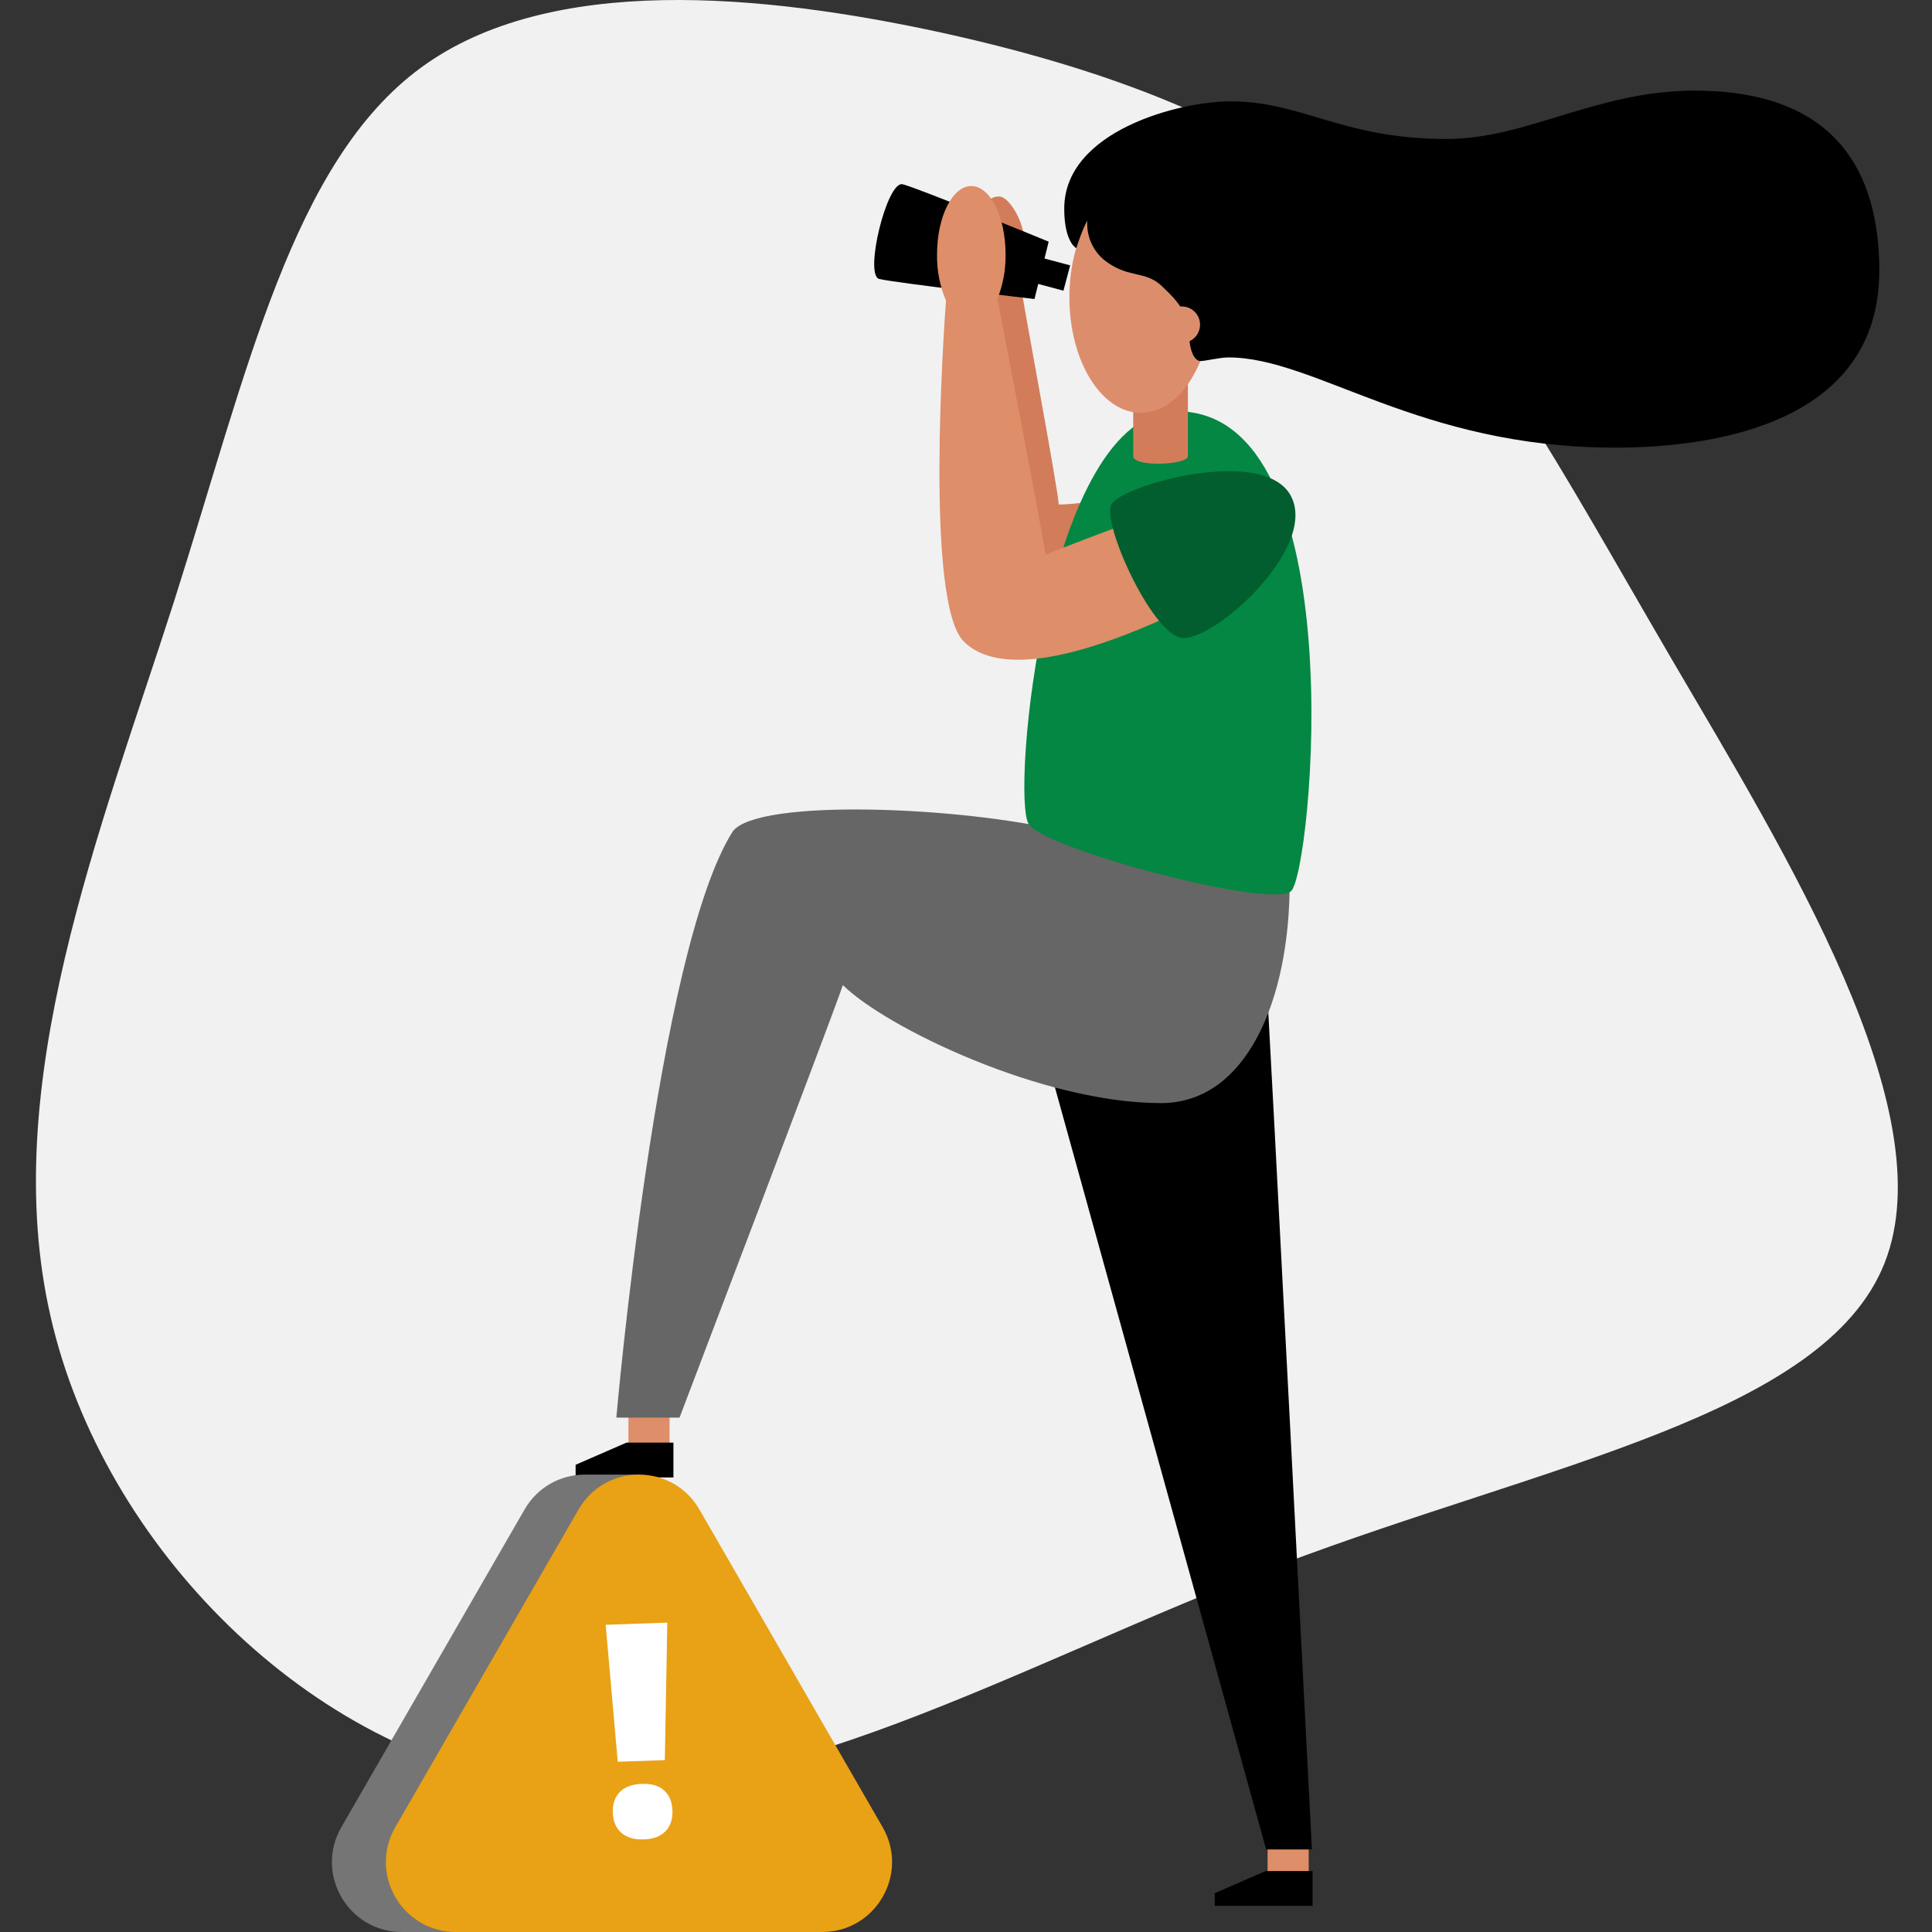 <svg width="528" height="528" viewBox="0 0 528 528" fill="none" xmlns="http://www.w3.org/2000/svg">
<rect x="0" y="0" width="528" height="528" fill="#333333" stroke="none"/>
<path d="M376.396 62.525C406.125 89.235 425.581 126.502 456.816 180.067C488.197 233.632 531.47 303.489 515.059 345.137C498.649 386.784 422.264 400.208 350.142 427.519C278.019 454.831 210.117 495.87 147.653 487.87C85.189 479.869 28.162 422.842 13.819 359.77C-0.669 296.546 27.395 227.29 47.611 164.218C67.681 101.153 79.903 44.245 115.057 18.479C150.21 -7.286 208.307 -1.75 257.499 8.959C306.684 19.8 346.667 35.821 376.396 62.525Z" fill="#F1F1F1"/>
<path d="M346.421 512.446H357.659V502.932H346.421V512.446Z" fill="#DE8E68"/>
<path d="M358.716 511.341V520.855H331.979V517.393L345.886 511.341H358.716Z" fill="black"/>
<path d="M171.747 395.742H182.985V386.229H171.747V395.742Z" fill="#DE8E68"/>
<path d="M184.041 394.256V403.769H157.311V400.314L171.218 394.256H184.041Z" fill="black"/>
<path d="M346.032 267.022C346.601 272.426 358.538 505.443 358.538 505.443H346.032L285.22 286.042L346.032 267.022Z" fill="black"/>
<path d="M352.453 241.349C352.453 272.994 340.819 301.468 317.267 301.468C284.935 301.468 242.132 280.855 230.352 269.221C227.413 277.916 185.712 387.425 185.712 387.425H168.443C168.443 387.425 179.509 259.92 200.253 227.217C207.078 218.127 262.77 220.4 290.907 227.217C319.044 234.035 352.453 241.349 352.453 241.349Z" fill="#666666"/>
<path d="M268.941 56.968C269.137 55.991 269.685 55.12 270.482 54.52C271.279 53.921 272.268 53.635 273.261 53.718C275.792 53.897 279.927 60.582 279.927 65.993C279.927 71.404 278.401 73.438 278.864 77.369C279.326 81.3 289.335 134.601 289.335 137.852C291.859 138.03 300.89 136.768 300.89 136.768L294.567 162.23H276.162L264.27 59.677L268.941 56.968Z" fill="#D37C59"/>
<path d="M286.594 66.046L282.716 81.717C282.716 81.717 244.457 77.27 240.282 76.24C236.107 75.209 242.396 49.299 246.684 50.356C250.971 51.413 286.594 66.046 286.594 66.046Z" fill="black"/>
<path d="M321.648 112.404C370.589 112.404 358.519 238.845 352.804 243.575C347.09 248.306 286.244 232.344 281.19 225.302C276.136 218.259 285.755 112.404 321.648 112.404Z" fill="#038743"/>
<path d="M304.18 144.505C301.492 145.416 285.722 151.567 285.722 151.567C285.458 148.396 273.335 85.502 272.588 81.65C274.118 77.806 274.875 73.698 274.815 69.561C274.815 59.235 270.62 50.851 265.447 50.851C260.274 50.851 256.085 59.235 256.085 69.561C256.012 73.883 256.845 78.172 258.53 82.153C257.948 90.014 252.729 164.661 263.379 175.304C274.61 186.535 301.914 176.407 318.51 168.863C322.064 167.634 317.222 140.977 304.18 144.505Z" fill="#DE8E68"/>
<path d="M292.469 72.519L282.572 69.891L280.736 76.806L290.633 79.434L292.469 72.519Z" fill="black"/>
<path d="M352.837 135.632C360.295 150.113 330.758 176.202 322.586 174.26C314.413 172.318 301.233 143.157 303.698 137.924C306.162 132.692 345.583 121.54 352.837 135.632Z" fill="#025E2E"/>
<path d="M324.646 124.658C324.646 127.109 309.696 127.73 309.696 124.658V96.436H324.646V124.658Z" fill="#D37C59"/>
<path d="M311.771 112.819C322.549 112.819 331.286 98.689 331.286 81.26C331.286 63.83 322.549 49.701 311.771 49.701C300.993 49.701 292.255 63.83 292.255 81.26C292.255 98.689 300.993 112.819 311.771 112.819Z" fill="#DC8E6C"/>
<path d="M297.151 60.351C297.002 62.618 297.459 64.883 298.475 66.915C299.491 68.947 301.029 70.671 302.931 71.912C308.752 75.876 312.901 74.126 317.168 77.858C319.421 80.111 324.938 84.465 324.99 91.19C324.99 96.165 326.622 98.675 328.056 98.675C329.489 98.675 333.268 97.684 335.7 97.684C359.575 97.684 387.613 122.333 441.403 122.333C469.501 122.333 513.592 115.244 513.592 73.98C513.592 51.697 505.572 24.769 463.178 24.769C436.257 24.769 417.395 37.981 395.277 37.981C366.869 37.981 355.915 27.695 336.288 27.695C322.308 27.695 290.848 35.795 290.848 57.015C290.848 65.075 293.372 67.413 294.151 67.83C294.402 66.944 295.942 62.373 297.151 60.351Z" fill="black"/>
<path d="M322.982 93.715C325.733 93.715 327.963 91.484 327.963 88.733C327.963 85.982 325.733 83.752 322.982 83.752C320.23 83.752 318 85.982 318 88.733C318 91.484 320.23 93.715 322.982 93.715Z" fill="#DC8E6C"/>
<path fill-rule="evenodd" clip-rule="evenodd" d="M159.526 402.998C153.218 403.112 146.957 406.294 143.352 412.546L93.289 499.346C85.944 512.081 95.125 527.999 109.815 527.999H209.941C224.63 527.999 233.811 512.081 226.467 499.346L176.403 412.546C175.965 411.786 175.488 411.072 174.976 410.403V402.995H159.979C159.911 402.995 159.844 402.995 159.777 402.995H159.526V402.998Z" fill="#757575"/>
<path d="M158.101 412.547C165.445 399.812 183.807 399.812 191.152 412.547L241.215 499.348C248.56 512.082 239.379 528.001 224.689 528.001H124.563C109.874 528.001 100.693 512.082 108.037 499.348L158.101 412.547Z" fill="#E9A115"/>
<path d="M181.691 481.026L168.824 481.476L165.525 444.039L182.37 443.451L181.691 481.026ZM167.476 495.416C167.392 493.011 168.028 491.123 169.386 489.752C170.743 488.355 172.76 487.61 175.437 487.516C178.088 487.424 180.114 488.028 181.512 489.329C182.936 490.602 183.69 492.442 183.774 494.847C183.857 497.226 183.207 499.114 181.825 500.512C180.467 501.883 178.515 502.612 175.967 502.701C173.394 502.791 171.356 502.201 169.854 500.93C168.352 499.633 167.559 497.795 167.476 495.416Z" fill="white"/>
</svg>
